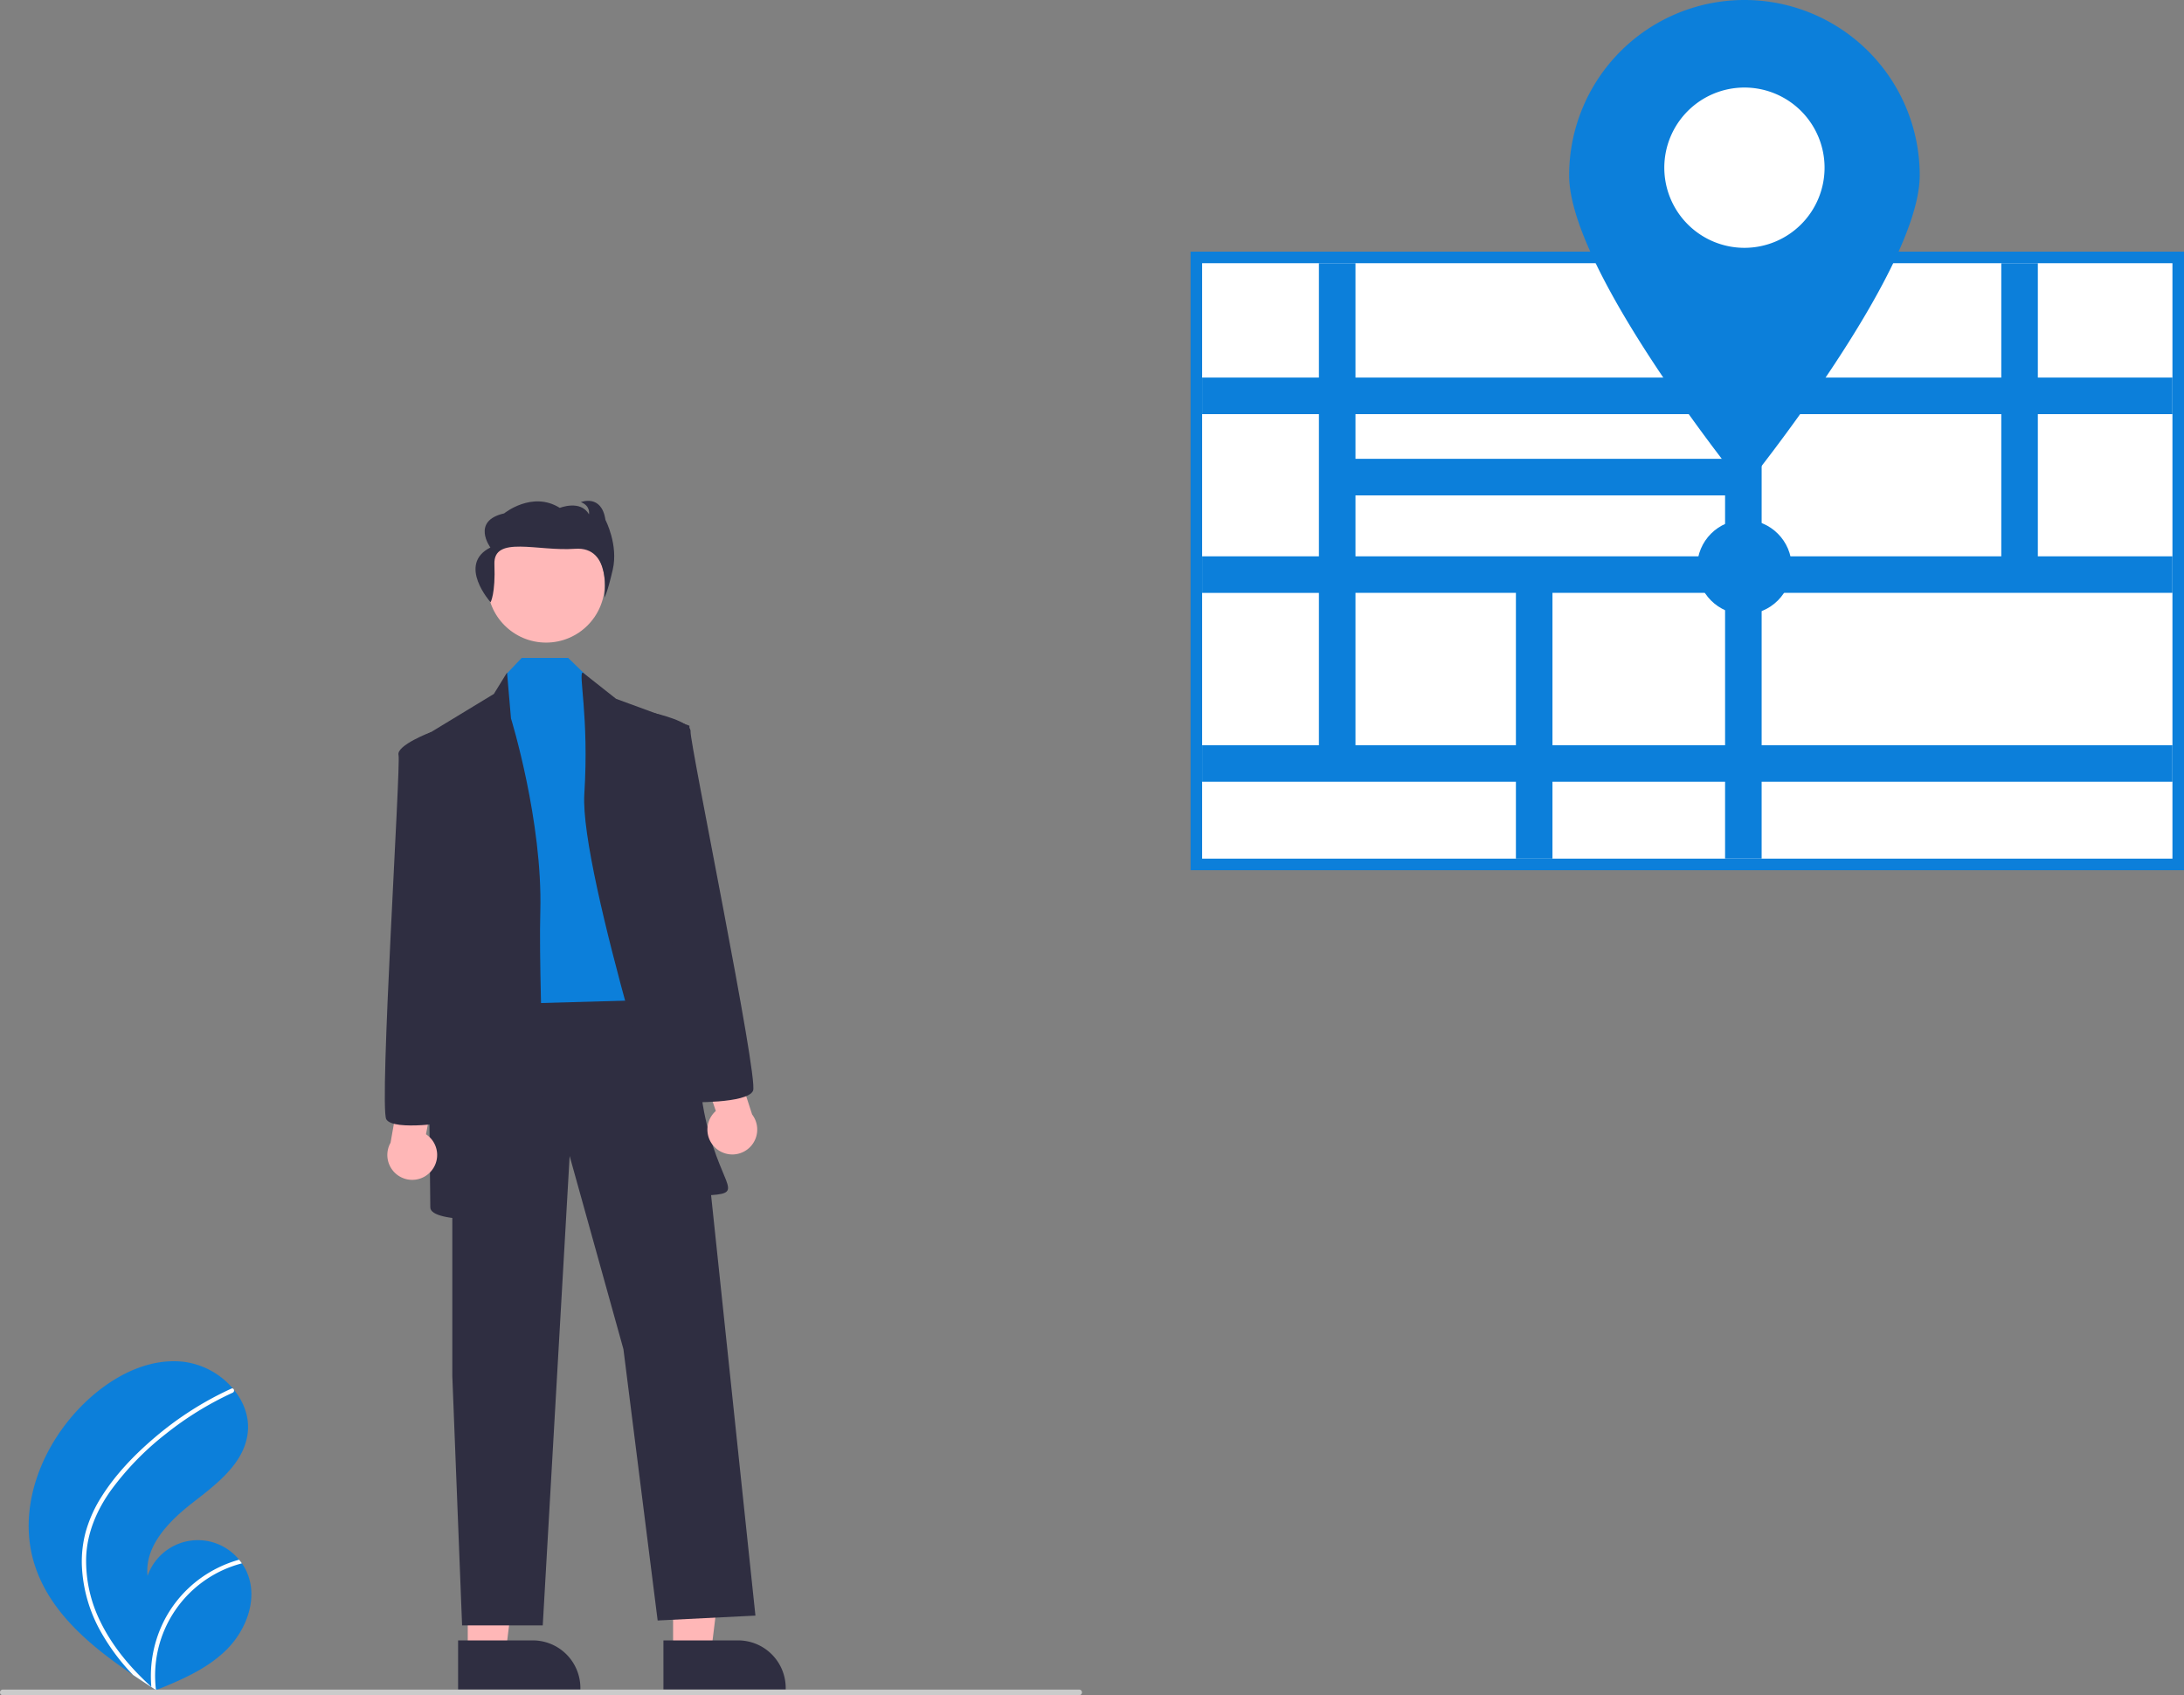 <svg xmlns="http://www.w3.org/2000/svg" width="773.1" height="600" viewBox="0 0 773.1 600">
  <rect x="0" y="0" width="773.1" height="600" fill="#808080" stroke="none"/>
  <g id="undraw_location_tracking_re_n3ok" transform="translate(0 0.001)">
    <path id="Path_1" data-name="Path 1" d="M225.343,702.6c5.052,17.526,19.8,29.8,35.191,40.217q3.223,2.183,6.448,4.266c.015.006.03.02.044.026.1.066.207.133.3.2l1.328.855-.242.109s-.237.126.022.02c.077-.032.158-.061.235-.094,8.939-3.605,18.037-7.476,24.888-14.23,7.107-7.014,11.259-18.014,7.411-27.228a17.594,17.594,0,0,0-1.9-3.419c-.312-.447-.648-.874-1-1.294a18.856,18.856,0,0,0-32.386,5.73c-1.13-10.526,7.549-19.343,15.9-25.848s17.851-13.583,19.467-24.051c.9-5.824-1.123-11.468-4.812-16-.114-.138-.228-.275-.346-.409a27.519,27.519,0,0,0-17.687-9.489c-12.813-1.332-25.259,5.451-34.568,14.359C228.657,660.66,219.6,682.677,225.343,702.6Z" transform="translate(-213.45 -150)" fill="#0c7fda"/>
    <path id="Path_2" data-name="Path 2" d="M249.427,679.68a46.778,46.778,0,0,0-5.6,12.361,40.619,40.619,0,0,0-1.4,12,52.044,52.044,0,0,0,6.816,23.685,74.9,74.9,0,0,0,11.3,15.1q3.223,2.183,6.448,4.266c.015.006.03.02.044.026.1.066.207.133.3.2l1.328.855s-.479.235-.219.129c.077-.032.158-.061.235-.094a41.039,41.039,0,0,1,30.395-44.877c-.312-.447-.648-.874-1-1.294a43.294,43.294,0,0,0-7.147,2.7,42.424,42.424,0,0,0-19.182,18.494,43.374,43.374,0,0,0-4.723,23.8c-.367-.333-.735-.673-1.092-1.01-6.793-6.333-12.826-13.6-16.91-21.992a48.417,48.417,0,0,1-5.07-22.908c.333-8.653,3.781-16.668,8.773-23.646a101.344,101.344,0,0,1,19.21-19.8,115.158,115.158,0,0,1,23.892-14.751.828.828,0,0,0,.417-1.063.7.7,0,0,0-.346-.409.613.613,0,0,0-.532.023c-1.054.485-2.1.977-3.139,1.49a116.467,116.467,0,0,0-24.062,15.873C261.078,664.88,254.409,671.779,249.427,679.68Z" transform="translate(-213.45 -150)" fill="#fff"/>
    <path id="Path_3" data-name="Path 3" d="M238.265,584.987H251.69l6.386-51.78H238.263Z" fill="#ffb7b7"/>
    <path id="Path_4" data-name="Path 4" d="M448.291,730.6h26.438a16.849,16.849,0,0,1,16.848,16.847V748l-43.285,0Z" transform="translate(-213.45 -150)" fill="#2f2e41"/>
    <path id="Path_5" data-name="Path 5" d="M165.581,584.987h13.425l6.386-51.78H165.579Z" fill="#ffb7b7"/>
    <path id="Path_6" data-name="Path 6" d="M375.607,730.6h26.438a16.849,16.849,0,0,1,16.848,16.847V748l-43.285,0Z" transform="translate(-213.45 -150)" fill="#2f2e41"/>
    <path id="Path_7" data-name="Path 7" d="M160.112,350.309V487.025l3.461,88.259h28.554l9.519-166.135,19.036,68.358L232.8,573.553l34.611-1.73L244.045,350.309Z" fill="#2f2e41"/>
    <circle id="Ellipse_1" data-name="Ellipse 1" cx="20.767" cy="20.767" r="20.767" transform="translate(172.539 185.904)" fill="#ffb8b8"/>
    <path id="Path_8" data-name="Path 8" d="M184.677,232.849l-5.529,5.838L173.956,355.5l61.436-1.73-14.71-102.1L207.7,239.229l-6.586-6.38Z" fill="#0c7fda"/>
    <path id="Path_9" data-name="Path 9" d="M388.272,395.609l4.663-7.569,1.394,16.221s11.249,36.342,10.383,68.358,4.326,107.3-2.6,108.161-36.342,2.6-36.342-3.461-1.731-167-1.731-167Z" transform="translate(-213.45 -150)" fill="#2f2e41"/>
    <path id="Path_10" data-name="Path 10" d="M419.759,388.041l11.777,9.3,25.959,9.518s0,110.757,5.192,136.715,14.71,28.555,2.6,29.42-11.249-3.461-11.249-3.461-35.477-110.757-33.747-138.446S418.029,388.041,419.759,388.041Z" transform="translate(-213.45 -150)" fill="#2f2e41"/>
    <path id="Path_11" data-name="Path 11" d="M387.11,363.169s1.764-3.1,1.354-13.45,15.353-4.5,28.524-5.484,10.383,17.281,10.383,17.281.95-1.086,2.985-9.9-2.585-17.6-2.585-17.6c-1.36-9.265-8.692-6.3-8.692-6.3,3.531,1.375,2.853,4.314,2.853,4.314-2.989-5.24-10.321-2.271-10.321-2.271-9.779-6.136-19.689,1.944-19.689,1.944-11.813,2.681-4.885,12.075-4.885,12.075C375.156,349.78,387.11,363.169,387.11,363.169Z" transform="translate(-213.45 -150)" fill="#2f2e41"/>
    <path id="Path_12" data-name="Path 12" d="M365.8,564.808a8.76,8.76,0,0,0-1.553-13.343l3.741-19.666-11.4-5.188L351.7,554.458a8.808,8.808,0,0,0,14.1,10.35Z" transform="translate(-213.45 -150)" fill="#ffb7b7"/>
    <path id="Path_13" data-name="Path 13" d="M368.37,410.319l-2.3-1.232s-12.412,4.693-11.547,8.154-6.922,124.6-4.326,128.928,23.363.865,23.363.865Z" transform="translate(-213.45 -150)" fill="#2f2e41"/>
    <path id="Path_14" data-name="Path 14" d="M467.15,556.652a8.76,8.76,0,0,1-.308-13.429l-6.426-18.959,10.569-6.715,8.7,26.9a8.808,8.808,0,0,1-12.534,12.2Z" transform="translate(-213.45 -150)" fill="#ffb7b7"/>
    <path id="Path_15" data-name="Path 15" d="M457.007,540.123s21.046.555,23.018-4.089-22.5-123.542-22.123-127.089-12.564-6.478-12.564-6.478L443.233,404Z" transform="translate(-213.45 -150)" fill="#2f2e41"/>
    <path id="Path_16" data-name="Path 16" d="M595.45,750h-381a1,1,0,1,1,0-2h381a1,1,0,0,1,0,2Z" transform="translate(-213.45 -150)" fill="#cbcbcb"/>
    <path id="Path_17" data-name="Path 17" d="M986.55,458H634.892V239.069H986.55Zm-343.476-8.182H978.367V247.251H643.074Z" transform="translate(-213.45 -150)" fill="#0c7fda"/>
    <rect id="Rectangle_1" data-name="Rectangle 1" width="343.476" height="210.748" transform="translate(425.532 93.16)" fill="#fff"/>
    <path id="Path_18" data-name="Path 18" d="M982.459,296.574v-12.94H934.811V243.16h-12.94v40.473H837.042V243.16H824.1v40.473H693.266V243.16h-12.94v40.473H638.983v12.941h41.343V346.9H638.983v12.94h41.343v53.916H638.983v12.94H750.058v27.217H763V426.692H824.1v27.217h12.94V426.692H982.459v-12.94H837.042V359.835H982.459V346.9H934.811V296.574Zm-158.356,0v15.815H693.266V296.574ZM693.266,325.329H824.1V346.9H693.266Zm0,88.423V359.835h56.792v53.916Zm130.837,0H763V359.835H824.1ZM921.871,346.9H837.042V296.574H921.87Z" transform="translate(-213.45 -150)" fill="#0c7fda"/>
    <path id="Path_19" data-name="Path 19" d="M893,212.047c0,34.268-62.047,110.606-62.047,110.606S768.9,246.315,768.9,212.047a62.048,62.048,0,1,1,124.1,0Z" transform="translate(-213.45 -150)" fill="#0c7fda"/>
    <path id="Path_20" data-name="Path 20" d="M859.316,209.35a28.365,28.365,0,1,1-28.365-28.365,28.365,28.365,0,0,1,28.365,28.365Z" transform="translate(-213.45 -150)" fill="#fff"/>
    <circle id="Ellipse_2" data-name="Ellipse 2" cx="16.726" cy="16.726" r="16.726" transform="translate(600.774 183.984)" fill="#0c7fda"/>
  </g>
</svg>
